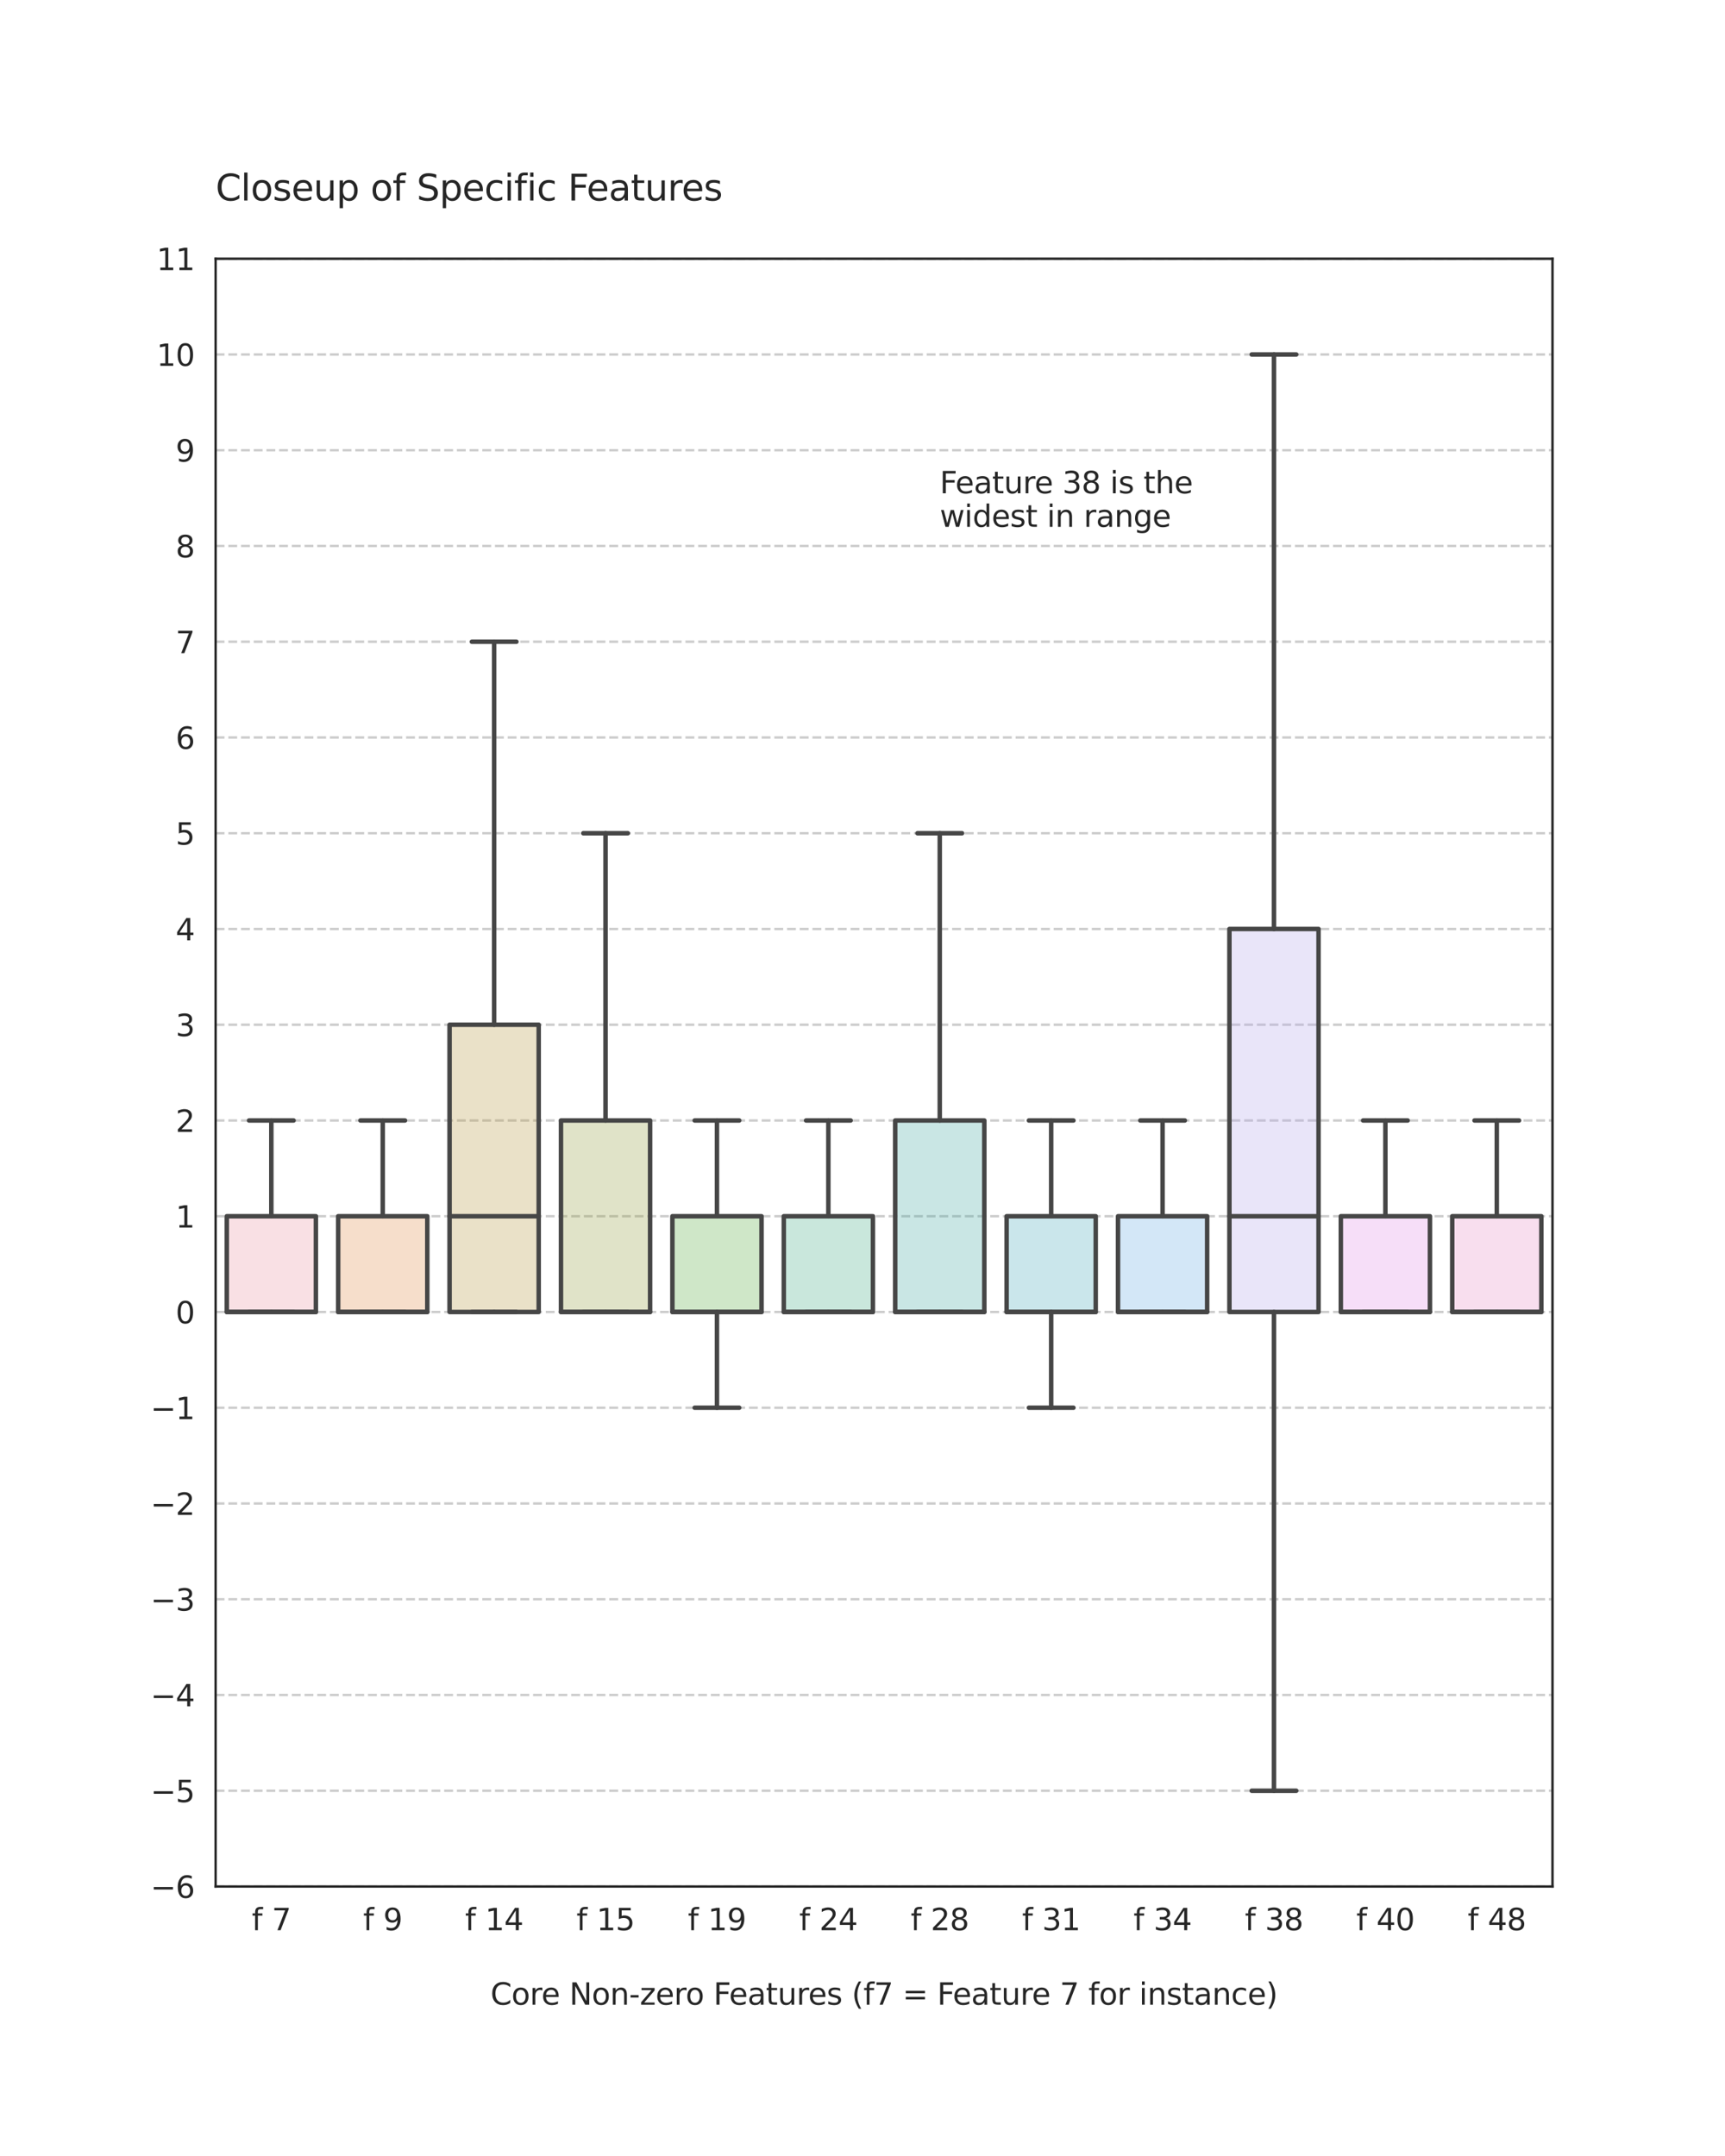 <?xml version="1.0" encoding="utf-8" standalone="no"?>
<!DOCTYPE svg PUBLIC "-//W3C//DTD SVG 1.1//EN"
  "http://www.w3.org/Graphics/SVG/1.1/DTD/svg11.dtd">
<svg height="720pt" version="1.1" viewBox="0 0 576 720" width="576pt" xmlns="http://www.w3.org/2000/svg" xmlns:xlink="http://www.w3.org/1999/xlink">
 <defs>
  <style type="text/css">*{stroke-linecap:butt;stroke-linejoin:round;}</style>
 </defs>
 <g id="figure_1">
  <g id="patch_1">
   <path d="M 0 720 
L 576 720 
L 576 0 
L 0 0 
z
" style="fill:#ffffff;"/>
  </g>
  <g id="axes_1">
   <g id="patch_2">
    <path d="M 72 630 
L 518.4 630 
L 518.4 86.4 
L 72 86.4 
z
" style="fill:#ffffff;"/>
   </g>
   <g id="matplotlib.axis_1">
    <g id="xtick_1">
     <g id="text_1">
      <!-- f 7 -->
      <g style="fill:#262626;" transform="translate(84.07 644.598)scale(0.1 -0.1)">
       <defs>
        <path d="M 2375 4863 
L 2375 4384 
L 1825 4384 
Q 1516 4384 1395 4259 
Q 1275 4134 1275 3809 
L 1275 3500 
L 2222 3500 
L 2222 3053 
L 1275 3053 
L 1275 0 
L 697 0 
L 697 3053 
L 147 3053 
L 147 3500 
L 697 3500 
L 697 3744 
Q 697 4328 969 4595 
Q 1241 4863 1831 4863 
L 2375 4863 
z
" id="DejaVuSans-66" transform="scale(0.016)"/>
        <path id="DejaVuSans-20" transform="scale(0.016)"/>
        <path d="M 525 4666 
L 3525 4666 
L 3525 4397 
L 1831 0 
L 1172 0 
L 2766 4134 
L 525 4134 
L 525 4666 
z
" id="DejaVuSans-37" transform="scale(0.016)"/>
       </defs>
       <use xlink:href="#DejaVuSans-66"/>
       <use x="35.205" xlink:href="#DejaVuSans-20"/>
       <use x="66.992" xlink:href="#DejaVuSans-37"/>
      </g>
     </g>
    </g>
    <g id="xtick_2">
     <g id="text_2">
      <!-- f 9 -->
      <g style="fill:#262626;" transform="translate(121.27 644.598)scale(0.1 -0.1)">
       <defs>
        <path d="M 703 97 
L 703 672 
Q 941 559 1184 500 
Q 1428 441 1663 441 
Q 2288 441 2617 861 
Q 2947 1281 2994 2138 
Q 2813 1869 2534 1725 
Q 2256 1581 1919 1581 
Q 1219 1581 811 2004 
Q 403 2428 403 3163 
Q 403 3881 828 4315 
Q 1253 4750 1959 4750 
Q 2769 4750 3195 4129 
Q 3622 3509 3622 2328 
Q 3622 1225 3098 567 
Q 2575 -91 1691 -91 
Q 1453 -91 1209 -44 
Q 966 3 703 97 
z
M 1959 2075 
Q 2384 2075 2632 2365 
Q 2881 2656 2881 3163 
Q 2881 3666 2632 3958 
Q 2384 4250 1959 4250 
Q 1534 4250 1286 3958 
Q 1038 3666 1038 3163 
Q 1038 2656 1286 2365 
Q 1534 2075 1959 2075 
z
" id="DejaVuSans-39" transform="scale(0.016)"/>
       </defs>
       <use xlink:href="#DejaVuSans-66"/>
       <use x="35.205" xlink:href="#DejaVuSans-20"/>
       <use x="66.992" xlink:href="#DejaVuSans-39"/>
      </g>
     </g>
    </g>
    <g id="xtick_3">
     <g id="text_3">
      <!-- f 14 -->
      <g style="fill:#262626;" transform="translate(155.288 644.598)scale(0.1 -0.1)">
       <defs>
        <path d="M 794 531 
L 1825 531 
L 1825 4091 
L 703 3866 
L 703 4441 
L 1819 4666 
L 2450 4666 
L 2450 531 
L 3481 531 
L 3481 0 
L 794 0 
L 794 531 
z
" id="DejaVuSans-31" transform="scale(0.016)"/>
        <path d="M 2419 4116 
L 825 1625 
L 2419 1625 
L 2419 4116 
z
M 2253 4666 
L 3047 4666 
L 3047 1625 
L 3713 1625 
L 3713 1100 
L 3047 1100 
L 3047 0 
L 2419 0 
L 2419 1100 
L 313 1100 
L 313 1709 
L 2253 4666 
z
" id="DejaVuSans-34" transform="scale(0.016)"/>
       </defs>
       <use xlink:href="#DejaVuSans-66"/>
       <use x="35.205" xlink:href="#DejaVuSans-20"/>
       <use x="66.992" xlink:href="#DejaVuSans-31"/>
       <use x="130.615" xlink:href="#DejaVuSans-34"/>
      </g>
     </g>
    </g>
    <g id="xtick_4">
     <g id="text_4">
      <!-- f 15 -->
      <g style="fill:#262626;" transform="translate(192.488 644.598)scale(0.1 -0.1)">
       <defs>
        <path d="M 691 4666 
L 3169 4666 
L 3169 4134 
L 1269 4134 
L 1269 2991 
Q 1406 3038 1543 3061 
Q 1681 3084 1819 3084 
Q 2600 3084 3056 2656 
Q 3513 2228 3513 1497 
Q 3513 744 3044 326 
Q 2575 -91 1722 -91 
Q 1428 -91 1123 -41 
Q 819 9 494 109 
L 494 744 
Q 775 591 1075 516 
Q 1375 441 1709 441 
Q 2250 441 2565 725 
Q 2881 1009 2881 1497 
Q 2881 1984 2565 2268 
Q 2250 2553 1709 2553 
Q 1456 2553 1204 2497 
Q 953 2441 691 2322 
L 691 4666 
z
" id="DejaVuSans-35" transform="scale(0.016)"/>
       </defs>
       <use xlink:href="#DejaVuSans-66"/>
       <use x="35.205" xlink:href="#DejaVuSans-20"/>
       <use x="66.992" xlink:href="#DejaVuSans-31"/>
       <use x="130.615" xlink:href="#DejaVuSans-35"/>
      </g>
     </g>
    </g>
    <g id="xtick_5">
     <g id="text_5">
      <!-- f 19 -->
      <g style="fill:#262626;" transform="translate(229.688 644.598)scale(0.1 -0.1)">
       <use xlink:href="#DejaVuSans-66"/>
       <use x="35.205" xlink:href="#DejaVuSans-20"/>
       <use x="66.992" xlink:href="#DejaVuSans-31"/>
       <use x="130.615" xlink:href="#DejaVuSans-39"/>
      </g>
     </g>
    </g>
    <g id="xtick_6">
     <g id="text_6">
      <!-- f 24 -->
      <g style="fill:#262626;" transform="translate(266.888 644.598)scale(0.1 -0.1)">
       <defs>
        <path d="M 1228 531 
L 3431 531 
L 3431 0 
L 469 0 
L 469 531 
Q 828 903 1448 1529 
Q 2069 2156 2228 2338 
Q 2531 2678 2651 2914 
Q 2772 3150 2772 3378 
Q 2772 3750 2511 3984 
Q 2250 4219 1831 4219 
Q 1534 4219 1204 4116 
Q 875 4013 500 3803 
L 500 4441 
Q 881 4594 1212 4672 
Q 1544 4750 1819 4750 
Q 2544 4750 2975 4387 
Q 3406 4025 3406 3419 
Q 3406 3131 3298 2873 
Q 3191 2616 2906 2266 
Q 2828 2175 2409 1742 
Q 1991 1309 1228 531 
z
" id="DejaVuSans-32" transform="scale(0.016)"/>
       </defs>
       <use xlink:href="#DejaVuSans-66"/>
       <use x="35.205" xlink:href="#DejaVuSans-20"/>
       <use x="66.992" xlink:href="#DejaVuSans-32"/>
       <use x="130.615" xlink:href="#DejaVuSans-34"/>
      </g>
     </g>
    </g>
    <g id="xtick_7">
     <g id="text_7">
      <!-- f 28 -->
      <g style="fill:#262626;" transform="translate(304.088 644.598)scale(0.1 -0.1)">
       <defs>
        <path d="M 2034 2216 
Q 1584 2216 1326 1975 
Q 1069 1734 1069 1313 
Q 1069 891 1326 650 
Q 1584 409 2034 409 
Q 2484 409 2743 651 
Q 3003 894 3003 1313 
Q 3003 1734 2745 1975 
Q 2488 2216 2034 2216 
z
M 1403 2484 
Q 997 2584 770 2862 
Q 544 3141 544 3541 
Q 544 4100 942 4425 
Q 1341 4750 2034 4750 
Q 2731 4750 3128 4425 
Q 3525 4100 3525 3541 
Q 3525 3141 3298 2862 
Q 3072 2584 2669 2484 
Q 3125 2378 3379 2068 
Q 3634 1759 3634 1313 
Q 3634 634 3220 271 
Q 2806 -91 2034 -91 
Q 1263 -91 848 271 
Q 434 634 434 1313 
Q 434 1759 690 2068 
Q 947 2378 1403 2484 
z
M 1172 3481 
Q 1172 3119 1398 2916 
Q 1625 2713 2034 2713 
Q 2441 2713 2670 2916 
Q 2900 3119 2900 3481 
Q 2900 3844 2670 4047 
Q 2441 4250 2034 4250 
Q 1625 4250 1398 4047 
Q 1172 3844 1172 3481 
z
" id="DejaVuSans-38" transform="scale(0.016)"/>
       </defs>
       <use xlink:href="#DejaVuSans-66"/>
       <use x="35.205" xlink:href="#DejaVuSans-20"/>
       <use x="66.992" xlink:href="#DejaVuSans-32"/>
       <use x="130.615" xlink:href="#DejaVuSans-38"/>
      </g>
     </g>
    </g>
    <g id="xtick_8">
     <g id="text_8">
      <!-- f 31 -->
      <g style="fill:#262626;" transform="translate(341.288 644.598)scale(0.1 -0.1)">
       <defs>
        <path d="M 2597 2516 
Q 3050 2419 3304 2112 
Q 3559 1806 3559 1356 
Q 3559 666 3084 287 
Q 2609 -91 1734 -91 
Q 1441 -91 1130 -33 
Q 819 25 488 141 
L 488 750 
Q 750 597 1062 519 
Q 1375 441 1716 441 
Q 2309 441 2620 675 
Q 2931 909 2931 1356 
Q 2931 1769 2642 2001 
Q 2353 2234 1838 2234 
L 1294 2234 
L 1294 2753 
L 1863 2753 
Q 2328 2753 2575 2939 
Q 2822 3125 2822 3475 
Q 2822 3834 2567 4026 
Q 2313 4219 1838 4219 
Q 1578 4219 1281 4162 
Q 984 4106 628 3988 
L 628 4550 
Q 988 4650 1302 4700 
Q 1616 4750 1894 4750 
Q 2613 4750 3031 4423 
Q 3450 4097 3450 3541 
Q 3450 3153 3228 2886 
Q 3006 2619 2597 2516 
z
" id="DejaVuSans-33" transform="scale(0.016)"/>
       </defs>
       <use xlink:href="#DejaVuSans-66"/>
       <use x="35.205" xlink:href="#DejaVuSans-20"/>
       <use x="66.992" xlink:href="#DejaVuSans-33"/>
       <use x="130.615" xlink:href="#DejaVuSans-31"/>
      </g>
     </g>
    </g>
    <g id="xtick_9">
     <g id="text_9">
      <!-- f 34 -->
      <g style="fill:#262626;" transform="translate(378.488 644.598)scale(0.1 -0.1)">
       <use xlink:href="#DejaVuSans-66"/>
       <use x="35.205" xlink:href="#DejaVuSans-20"/>
       <use x="66.992" xlink:href="#DejaVuSans-33"/>
       <use x="130.615" xlink:href="#DejaVuSans-34"/>
      </g>
     </g>
    </g>
    <g id="xtick_10">
     <g id="text_10">
      <!-- f 38 -->
      <g style="fill:#262626;" transform="translate(415.688 644.598)scale(0.1 -0.1)">
       <use xlink:href="#DejaVuSans-66"/>
       <use x="35.205" xlink:href="#DejaVuSans-20"/>
       <use x="66.992" xlink:href="#DejaVuSans-33"/>
       <use x="130.615" xlink:href="#DejaVuSans-38"/>
      </g>
     </g>
    </g>
    <g id="xtick_11">
     <g id="text_11">
      <!-- f 40 -->
      <g style="fill:#262626;" transform="translate(452.888 644.598)scale(0.1 -0.1)">
       <defs>
        <path d="M 2034 4250 
Q 1547 4250 1301 3770 
Q 1056 3291 1056 2328 
Q 1056 1369 1301 889 
Q 1547 409 2034 409 
Q 2525 409 2770 889 
Q 3016 1369 3016 2328 
Q 3016 3291 2770 3770 
Q 2525 4250 2034 4250 
z
M 2034 4750 
Q 2819 4750 3233 4129 
Q 3647 3509 3647 2328 
Q 3647 1150 3233 529 
Q 2819 -91 2034 -91 
Q 1250 -91 836 529 
Q 422 1150 422 2328 
Q 422 3509 836 4129 
Q 1250 4750 2034 4750 
z
" id="DejaVuSans-30" transform="scale(0.016)"/>
       </defs>
       <use xlink:href="#DejaVuSans-66"/>
       <use x="35.205" xlink:href="#DejaVuSans-20"/>
       <use x="66.992" xlink:href="#DejaVuSans-34"/>
       <use x="130.615" xlink:href="#DejaVuSans-30"/>
      </g>
     </g>
    </g>
    <g id="xtick_12">
     <g id="text_12">
      <!-- f 48 -->
      <g style="fill:#262626;" transform="translate(490.088 644.598)scale(0.1 -0.1)">
       <use xlink:href="#DejaVuSans-66"/>
       <use x="35.205" xlink:href="#DejaVuSans-20"/>
       <use x="66.992" xlink:href="#DejaVuSans-34"/>
       <use x="130.615" xlink:href="#DejaVuSans-38"/>
      </g>
     </g>
    </g>
    <g id="text_13">
     <!--  -->
     <g style="fill:#262626;" transform="translate(295.2 658.277)scale(0.1 -0.1)"/>
     <!-- Core Non-zero Features (f7 = Feature 7 for instance) -->
     <g style="fill:#262626;" transform="translate(163.787 669.474)scale(0.1 -0.1)">
      <defs>
       <path d="M 4122 4306 
L 4122 3641 
Q 3803 3938 3442 4084 
Q 3081 4231 2675 4231 
Q 1875 4231 1450 3742 
Q 1025 3253 1025 2328 
Q 1025 1406 1450 917 
Q 1875 428 2675 428 
Q 3081 428 3442 575 
Q 3803 722 4122 1019 
L 4122 359 
Q 3791 134 3420 21 
Q 3050 -91 2638 -91 
Q 1578 -91 968 557 
Q 359 1206 359 2328 
Q 359 3453 968 4101 
Q 1578 4750 2638 4750 
Q 3056 4750 3426 4639 
Q 3797 4528 4122 4306 
z
" id="DejaVuSans-43" transform="scale(0.016)"/>
       <path d="M 1959 3097 
Q 1497 3097 1228 2736 
Q 959 2375 959 1747 
Q 959 1119 1226 758 
Q 1494 397 1959 397 
Q 2419 397 2687 759 
Q 2956 1122 2956 1747 
Q 2956 2369 2687 2733 
Q 2419 3097 1959 3097 
z
M 1959 3584 
Q 2709 3584 3137 3096 
Q 3566 2609 3566 1747 
Q 3566 888 3137 398 
Q 2709 -91 1959 -91 
Q 1206 -91 779 398 
Q 353 888 353 1747 
Q 353 2609 779 3096 
Q 1206 3584 1959 3584 
z
" id="DejaVuSans-6f" transform="scale(0.016)"/>
       <path d="M 2631 2963 
Q 2534 3019 2420 3045 
Q 2306 3072 2169 3072 
Q 1681 3072 1420 2755 
Q 1159 2438 1159 1844 
L 1159 0 
L 581 0 
L 581 3500 
L 1159 3500 
L 1159 2956 
Q 1341 3275 1631 3429 
Q 1922 3584 2338 3584 
Q 2397 3584 2469 3576 
Q 2541 3569 2628 3553 
L 2631 2963 
z
" id="DejaVuSans-72" transform="scale(0.016)"/>
       <path d="M 3597 1894 
L 3597 1613 
L 953 1613 
Q 991 1019 1311 708 
Q 1631 397 2203 397 
Q 2534 397 2845 478 
Q 3156 559 3463 722 
L 3463 178 
Q 3153 47 2828 -22 
Q 2503 -91 2169 -91 
Q 1331 -91 842 396 
Q 353 884 353 1716 
Q 353 2575 817 3079 
Q 1281 3584 2069 3584 
Q 2775 3584 3186 3129 
Q 3597 2675 3597 1894 
z
M 3022 2063 
Q 3016 2534 2758 2815 
Q 2500 3097 2075 3097 
Q 1594 3097 1305 2825 
Q 1016 2553 972 2059 
L 3022 2063 
z
" id="DejaVuSans-65" transform="scale(0.016)"/>
       <path d="M 628 4666 
L 1478 4666 
L 3547 763 
L 3547 4666 
L 4159 4666 
L 4159 0 
L 3309 0 
L 1241 3903 
L 1241 0 
L 628 0 
L 628 4666 
z
" id="DejaVuSans-4e" transform="scale(0.016)"/>
       <path d="M 3513 2113 
L 3513 0 
L 2938 0 
L 2938 2094 
Q 2938 2591 2744 2837 
Q 2550 3084 2163 3084 
Q 1697 3084 1428 2787 
Q 1159 2491 1159 1978 
L 1159 0 
L 581 0 
L 581 3500 
L 1159 3500 
L 1159 2956 
Q 1366 3272 1645 3428 
Q 1925 3584 2291 3584 
Q 2894 3584 3203 3211 
Q 3513 2838 3513 2113 
z
" id="DejaVuSans-6e" transform="scale(0.016)"/>
       <path d="M 313 2009 
L 1997 2009 
L 1997 1497 
L 313 1497 
L 313 2009 
z
" id="DejaVuSans-2d" transform="scale(0.016)"/>
       <path d="M 353 3500 
L 3084 3500 
L 3084 2975 
L 922 459 
L 3084 459 
L 3084 0 
L 275 0 
L 275 525 
L 2438 3041 
L 353 3041 
L 353 3500 
z
" id="DejaVuSans-7a" transform="scale(0.016)"/>
       <path d="M 628 4666 
L 3309 4666 
L 3309 4134 
L 1259 4134 
L 1259 2759 
L 3109 2759 
L 3109 2228 
L 1259 2228 
L 1259 0 
L 628 0 
L 628 4666 
z
" id="DejaVuSans-46" transform="scale(0.016)"/>
       <path d="M 2194 1759 
Q 1497 1759 1228 1600 
Q 959 1441 959 1056 
Q 959 750 1161 570 
Q 1363 391 1709 391 
Q 2188 391 2477 730 
Q 2766 1069 2766 1631 
L 2766 1759 
L 2194 1759 
z
M 3341 1997 
L 3341 0 
L 2766 0 
L 2766 531 
Q 2569 213 2275 61 
Q 1981 -91 1556 -91 
Q 1019 -91 701 211 
Q 384 513 384 1019 
Q 384 1609 779 1909 
Q 1175 2209 1959 2209 
L 2766 2209 
L 2766 2266 
Q 2766 2663 2505 2880 
Q 2244 3097 1772 3097 
Q 1472 3097 1187 3025 
Q 903 2953 641 2809 
L 641 3341 
Q 956 3463 1253 3523 
Q 1550 3584 1831 3584 
Q 2591 3584 2966 3190 
Q 3341 2797 3341 1997 
z
" id="DejaVuSans-61" transform="scale(0.016)"/>
       <path d="M 1172 4494 
L 1172 3500 
L 2356 3500 
L 2356 3053 
L 1172 3053 
L 1172 1153 
Q 1172 725 1289 603 
Q 1406 481 1766 481 
L 2356 481 
L 2356 0 
L 1766 0 
Q 1100 0 847 248 
Q 594 497 594 1153 
L 594 3053 
L 172 3053 
L 172 3500 
L 594 3500 
L 594 4494 
L 1172 4494 
z
" id="DejaVuSans-74" transform="scale(0.016)"/>
       <path d="M 544 1381 
L 544 3500 
L 1119 3500 
L 1119 1403 
Q 1119 906 1312 657 
Q 1506 409 1894 409 
Q 2359 409 2629 706 
Q 2900 1003 2900 1516 
L 2900 3500 
L 3475 3500 
L 3475 0 
L 2900 0 
L 2900 538 
Q 2691 219 2414 64 
Q 2138 -91 1772 -91 
Q 1169 -91 856 284 
Q 544 659 544 1381 
z
M 1991 3584 
L 1991 3584 
z
" id="DejaVuSans-75" transform="scale(0.016)"/>
       <path d="M 2834 3397 
L 2834 2853 
Q 2591 2978 2328 3040 
Q 2066 3103 1784 3103 
Q 1356 3103 1142 2972 
Q 928 2841 928 2578 
Q 928 2378 1081 2264 
Q 1234 2150 1697 2047 
L 1894 2003 
Q 2506 1872 2764 1633 
Q 3022 1394 3022 966 
Q 3022 478 2636 193 
Q 2250 -91 1575 -91 
Q 1294 -91 989 -36 
Q 684 19 347 128 
L 347 722 
Q 666 556 975 473 
Q 1284 391 1588 391 
Q 1994 391 2212 530 
Q 2431 669 2431 922 
Q 2431 1156 2273 1281 
Q 2116 1406 1581 1522 
L 1381 1569 
Q 847 1681 609 1914 
Q 372 2147 372 2553 
Q 372 3047 722 3315 
Q 1072 3584 1716 3584 
Q 2034 3584 2315 3537 
Q 2597 3491 2834 3397 
z
" id="DejaVuSans-73" transform="scale(0.016)"/>
       <path d="M 1984 4856 
Q 1566 4138 1362 3434 
Q 1159 2731 1159 2009 
Q 1159 1288 1364 580 
Q 1569 -128 1984 -844 
L 1484 -844 
Q 1016 -109 783 600 
Q 550 1309 550 2009 
Q 550 2706 781 3412 
Q 1013 4119 1484 4856 
L 1984 4856 
z
" id="DejaVuSans-28" transform="scale(0.016)"/>
       <path d="M 678 2906 
L 4684 2906 
L 4684 2381 
L 678 2381 
L 678 2906 
z
M 678 1631 
L 4684 1631 
L 4684 1100 
L 678 1100 
L 678 1631 
z
" id="DejaVuSans-3d" transform="scale(0.016)"/>
       <path d="M 603 3500 
L 1178 3500 
L 1178 0 
L 603 0 
L 603 3500 
z
M 603 4863 
L 1178 4863 
L 1178 4134 
L 603 4134 
L 603 4863 
z
" id="DejaVuSans-69" transform="scale(0.016)"/>
       <path d="M 3122 3366 
L 3122 2828 
Q 2878 2963 2633 3030 
Q 2388 3097 2138 3097 
Q 1578 3097 1268 2742 
Q 959 2388 959 1747 
Q 959 1106 1268 751 
Q 1578 397 2138 397 
Q 2388 397 2633 464 
Q 2878 531 3122 666 
L 3122 134 
Q 2881 22 2623 -34 
Q 2366 -91 2075 -91 
Q 1284 -91 818 406 
Q 353 903 353 1747 
Q 353 2603 823 3093 
Q 1294 3584 2113 3584 
Q 2378 3584 2631 3529 
Q 2884 3475 3122 3366 
z
" id="DejaVuSans-63" transform="scale(0.016)"/>
       <path d="M 513 4856 
L 1013 4856 
Q 1481 4119 1714 3412 
Q 1947 2706 1947 2009 
Q 1947 1309 1714 600 
Q 1481 -109 1013 -844 
L 513 -844 
Q 928 -128 1133 580 
Q 1338 1288 1338 2009 
Q 1338 2731 1133 3434 
Q 928 4138 513 4856 
z
" id="DejaVuSans-29" transform="scale(0.016)"/>
      </defs>
      <use xlink:href="#DejaVuSans-43"/>
      <use x="69.824" xlink:href="#DejaVuSans-6f"/>
      <use x="131.006" xlink:href="#DejaVuSans-72"/>
      <use x="169.869" xlink:href="#DejaVuSans-65"/>
      <use x="231.393" xlink:href="#DejaVuSans-20"/>
      <use x="263.18" xlink:href="#DejaVuSans-4e"/>
      <use x="337.984" xlink:href="#DejaVuSans-6f"/>
      <use x="399.166" xlink:href="#DejaVuSans-6e"/>
      <use x="462.545" xlink:href="#DejaVuSans-2d"/>
      <use x="498.629" xlink:href="#DejaVuSans-7a"/>
      <use x="551.119" xlink:href="#DejaVuSans-65"/>
      <use x="612.643" xlink:href="#DejaVuSans-72"/>
      <use x="651.506" xlink:href="#DejaVuSans-6f"/>
      <use x="712.688" xlink:href="#DejaVuSans-20"/>
      <use x="744.475" xlink:href="#DejaVuSans-46"/>
      <use x="796.494" xlink:href="#DejaVuSans-65"/>
      <use x="858.018" xlink:href="#DejaVuSans-61"/>
      <use x="919.297" xlink:href="#DejaVuSans-74"/>
      <use x="958.506" xlink:href="#DejaVuSans-75"/>
      <use x="1021.885" xlink:href="#DejaVuSans-72"/>
      <use x="1060.748" xlink:href="#DejaVuSans-65"/>
      <use x="1122.271" xlink:href="#DejaVuSans-73"/>
      <use x="1174.371" xlink:href="#DejaVuSans-20"/>
      <use x="1206.158" xlink:href="#DejaVuSans-28"/>
      <use x="1245.172" xlink:href="#DejaVuSans-66"/>
      <use x="1280.377" xlink:href="#DejaVuSans-37"/>
      <use x="1344" xlink:href="#DejaVuSans-20"/>
      <use x="1375.787" xlink:href="#DejaVuSans-3d"/>
      <use x="1459.576" xlink:href="#DejaVuSans-20"/>
      <use x="1491.363" xlink:href="#DejaVuSans-46"/>
      <use x="1543.383" xlink:href="#DejaVuSans-65"/>
      <use x="1604.906" xlink:href="#DejaVuSans-61"/>
      <use x="1666.186" xlink:href="#DejaVuSans-74"/>
      <use x="1705.395" xlink:href="#DejaVuSans-75"/>
      <use x="1768.773" xlink:href="#DejaVuSans-72"/>
      <use x="1807.637" xlink:href="#DejaVuSans-65"/>
      <use x="1869.16" xlink:href="#DejaVuSans-20"/>
      <use x="1900.947" xlink:href="#DejaVuSans-37"/>
      <use x="1964.57" xlink:href="#DejaVuSans-20"/>
      <use x="1996.357" xlink:href="#DejaVuSans-66"/>
      <use x="2031.562" xlink:href="#DejaVuSans-6f"/>
      <use x="2092.744" xlink:href="#DejaVuSans-72"/>
      <use x="2133.857" xlink:href="#DejaVuSans-20"/>
      <use x="2165.645" xlink:href="#DejaVuSans-69"/>
      <use x="2193.428" xlink:href="#DejaVuSans-6e"/>
      <use x="2256.807" xlink:href="#DejaVuSans-73"/>
      <use x="2308.906" xlink:href="#DejaVuSans-74"/>
      <use x="2348.115" xlink:href="#DejaVuSans-61"/>
      <use x="2409.395" xlink:href="#DejaVuSans-6e"/>
      <use x="2472.773" xlink:href="#DejaVuSans-63"/>
      <use x="2527.754" xlink:href="#DejaVuSans-65"/>
      <use x="2589.277" xlink:href="#DejaVuSans-29"/>
     </g>
     <!--  -->
     <g style="fill:#262626;" transform="translate(295.2 680.672)scale(0.1 -0.1)"/>
    </g>
   </g>
   <g id="matplotlib.axis_2">
    <g id="ytick_1">
     <g id="line2d_1">
      <path clip-path="url(#p4b3cde2940)" d="M 72 630 
L 518.4 630 
" style="fill:none;stroke:#cccccc;stroke-dasharray:2.96,1.28;stroke-dashoffset:0;stroke-width:0.8;"/>
     </g>
     <g id="text_14">
      <!-- −6 -->
      <g style="fill:#262626;" transform="translate(50.258 633.799)scale(0.1 -0.1)">
       <defs>
        <path d="M 678 2272 
L 4684 2272 
L 4684 1741 
L 678 1741 
L 678 2272 
z
" id="DejaVuSans-2212" transform="scale(0.016)"/>
        <path d="M 2113 2584 
Q 1688 2584 1439 2293 
Q 1191 2003 1191 1497 
Q 1191 994 1439 701 
Q 1688 409 2113 409 
Q 2538 409 2786 701 
Q 3034 994 3034 1497 
Q 3034 2003 2786 2293 
Q 2538 2584 2113 2584 
z
M 3366 4563 
L 3366 3988 
Q 3128 4100 2886 4159 
Q 2644 4219 2406 4219 
Q 1781 4219 1451 3797 
Q 1122 3375 1075 2522 
Q 1259 2794 1537 2939 
Q 1816 3084 2150 3084 
Q 2853 3084 3261 2657 
Q 3669 2231 3669 1497 
Q 3669 778 3244 343 
Q 2819 -91 2113 -91 
Q 1303 -91 875 529 
Q 447 1150 447 2328 
Q 447 3434 972 4092 
Q 1497 4750 2381 4750 
Q 2619 4750 2861 4703 
Q 3103 4656 3366 4563 
z
" id="DejaVuSans-36" transform="scale(0.016)"/>
       </defs>
       <use xlink:href="#DejaVuSans-2212"/>
       <use x="83.789" xlink:href="#DejaVuSans-36"/>
      </g>
     </g>
    </g>
    <g id="ytick_2">
     <g id="line2d_2">
      <path clip-path="url(#p4b3cde2940)" d="M 72 598.024 
L 518.4 598.024 
" style="fill:none;stroke:#cccccc;stroke-dasharray:2.96,1.28;stroke-dashoffset:0;stroke-width:0.8;"/>
     </g>
     <g id="text_15">
      <!-- −5 -->
      <g style="fill:#262626;" transform="translate(50.258 601.823)scale(0.1 -0.1)">
       <use xlink:href="#DejaVuSans-2212"/>
       <use x="83.789" xlink:href="#DejaVuSans-35"/>
      </g>
     </g>
    </g>
    <g id="ytick_3">
     <g id="line2d_3">
      <path clip-path="url(#p4b3cde2940)" d="M 72 566.047 
L 518.4 566.047 
" style="fill:none;stroke:#cccccc;stroke-dasharray:2.96,1.28;stroke-dashoffset:0;stroke-width:0.8;"/>
     </g>
     <g id="text_16">
      <!-- −4 -->
      <g style="fill:#262626;" transform="translate(50.258 569.846)scale(0.1 -0.1)">
       <use xlink:href="#DejaVuSans-2212"/>
       <use x="83.789" xlink:href="#DejaVuSans-34"/>
      </g>
     </g>
    </g>
    <g id="ytick_4">
     <g id="line2d_4">
      <path clip-path="url(#p4b3cde2940)" d="M 72 534.071 
L 518.4 534.071 
" style="fill:none;stroke:#cccccc;stroke-dasharray:2.96,1.28;stroke-dashoffset:0;stroke-width:0.8;"/>
     </g>
     <g id="text_17">
      <!-- −3 -->
      <g style="fill:#262626;" transform="translate(50.258 537.87)scale(0.1 -0.1)">
       <use xlink:href="#DejaVuSans-2212"/>
       <use x="83.789" xlink:href="#DejaVuSans-33"/>
      </g>
     </g>
    </g>
    <g id="ytick_5">
     <g id="line2d_5">
      <path clip-path="url(#p4b3cde2940)" d="M 72 502.094 
L 518.4 502.094 
" style="fill:none;stroke:#cccccc;stroke-dasharray:2.96,1.28;stroke-dashoffset:0;stroke-width:0.8;"/>
     </g>
     <g id="text_18">
      <!-- −2 -->
      <g style="fill:#262626;" transform="translate(50.258 505.893)scale(0.1 -0.1)">
       <use xlink:href="#DejaVuSans-2212"/>
       <use x="83.789" xlink:href="#DejaVuSans-32"/>
      </g>
     </g>
    </g>
    <g id="ytick_6">
     <g id="line2d_6">
      <path clip-path="url(#p4b3cde2940)" d="M 72 470.118 
L 518.4 470.118 
" style="fill:none;stroke:#cccccc;stroke-dasharray:2.96,1.28;stroke-dashoffset:0;stroke-width:0.8;"/>
     </g>
     <g id="text_19">
      <!-- −1 -->
      <g style="fill:#262626;" transform="translate(50.258 473.917)scale(0.1 -0.1)">
       <use xlink:href="#DejaVuSans-2212"/>
       <use x="83.789" xlink:href="#DejaVuSans-31"/>
      </g>
     </g>
    </g>
    <g id="ytick_7">
     <g id="line2d_7">
      <path clip-path="url(#p4b3cde2940)" d="M 72 438.141 
L 518.4 438.141 
" style="fill:none;stroke:#cccccc;stroke-dasharray:2.96,1.28;stroke-dashoffset:0;stroke-width:0.8;"/>
     </g>
     <g id="text_20">
      <!-- 0 -->
      <g style="fill:#262626;" transform="translate(58.638 441.94)scale(0.1 -0.1)">
       <use xlink:href="#DejaVuSans-30"/>
      </g>
     </g>
    </g>
    <g id="ytick_8">
     <g id="line2d_8">
      <path clip-path="url(#p4b3cde2940)" d="M 72 406.165 
L 518.4 406.165 
" style="fill:none;stroke:#cccccc;stroke-dasharray:2.96,1.28;stroke-dashoffset:0;stroke-width:0.8;"/>
     </g>
     <g id="text_21">
      <!-- 1 -->
      <g style="fill:#262626;" transform="translate(58.638 409.964)scale(0.1 -0.1)">
       <use xlink:href="#DejaVuSans-31"/>
      </g>
     </g>
    </g>
    <g id="ytick_9">
     <g id="line2d_9">
      <path clip-path="url(#p4b3cde2940)" d="M 72 374.188 
L 518.4 374.188 
" style="fill:none;stroke:#cccccc;stroke-dasharray:2.96,1.28;stroke-dashoffset:0;stroke-width:0.8;"/>
     </g>
     <g id="text_22">
      <!-- 2 -->
      <g style="fill:#262626;" transform="translate(58.638 377.987)scale(0.1 -0.1)">
       <use xlink:href="#DejaVuSans-32"/>
      </g>
     </g>
    </g>
    <g id="ytick_10">
     <g id="line2d_10">
      <path clip-path="url(#p4b3cde2940)" d="M 72 342.212 
L 518.4 342.212 
" style="fill:none;stroke:#cccccc;stroke-dasharray:2.96,1.28;stroke-dashoffset:0;stroke-width:0.8;"/>
     </g>
     <g id="text_23">
      <!-- 3 -->
      <g style="fill:#262626;" transform="translate(58.638 346.011)scale(0.1 -0.1)">
       <use xlink:href="#DejaVuSans-33"/>
      </g>
     </g>
    </g>
    <g id="ytick_11">
     <g id="line2d_11">
      <path clip-path="url(#p4b3cde2940)" d="M 72 310.235 
L 518.4 310.235 
" style="fill:none;stroke:#cccccc;stroke-dasharray:2.96,1.28;stroke-dashoffset:0;stroke-width:0.8;"/>
     </g>
     <g id="text_24">
      <!-- 4 -->
      <g style="fill:#262626;" transform="translate(58.638 314.035)scale(0.1 -0.1)">
       <use xlink:href="#DejaVuSans-34"/>
      </g>
     </g>
    </g>
    <g id="ytick_12">
     <g id="line2d_12">
      <path clip-path="url(#p4b3cde2940)" d="M 72 278.259 
L 518.4 278.259 
" style="fill:none;stroke:#cccccc;stroke-dasharray:2.96,1.28;stroke-dashoffset:0;stroke-width:0.8;"/>
     </g>
     <g id="text_25">
      <!-- 5 -->
      <g style="fill:#262626;" transform="translate(58.638 282.058)scale(0.1 -0.1)">
       <use xlink:href="#DejaVuSans-35"/>
      </g>
     </g>
    </g>
    <g id="ytick_13">
     <g id="line2d_13">
      <path clip-path="url(#p4b3cde2940)" d="M 72 246.282 
L 518.4 246.282 
" style="fill:none;stroke:#cccccc;stroke-dasharray:2.96,1.28;stroke-dashoffset:0;stroke-width:0.8;"/>
     </g>
     <g id="text_26">
      <!-- 6 -->
      <g style="fill:#262626;" transform="translate(58.638 250.082)scale(0.1 -0.1)">
       <use xlink:href="#DejaVuSans-36"/>
      </g>
     </g>
    </g>
    <g id="ytick_14">
     <g id="line2d_14">
      <path clip-path="url(#p4b3cde2940)" d="M 72 214.306 
L 518.4 214.306 
" style="fill:none;stroke:#cccccc;stroke-dasharray:2.96,1.28;stroke-dashoffset:0;stroke-width:0.8;"/>
     </g>
     <g id="text_27">
      <!-- 7 -->
      <g style="fill:#262626;" transform="translate(58.638 218.105)scale(0.1 -0.1)">
       <use xlink:href="#DejaVuSans-37"/>
      </g>
     </g>
    </g>
    <g id="ytick_15">
     <g id="line2d_15">
      <path clip-path="url(#p4b3cde2940)" d="M 72 182.329 
L 518.4 182.329 
" style="fill:none;stroke:#cccccc;stroke-dasharray:2.96,1.28;stroke-dashoffset:0;stroke-width:0.8;"/>
     </g>
     <g id="text_28">
      <!-- 8 -->
      <g style="fill:#262626;" transform="translate(58.638 186.129)scale(0.1 -0.1)">
       <use xlink:href="#DejaVuSans-38"/>
      </g>
     </g>
    </g>
    <g id="ytick_16">
     <g id="line2d_16">
      <path clip-path="url(#p4b3cde2940)" d="M 72 150.353 
L 518.4 150.353 
" style="fill:none;stroke:#cccccc;stroke-dasharray:2.96,1.28;stroke-dashoffset:0;stroke-width:0.8;"/>
     </g>
     <g id="text_29">
      <!-- 9 -->
      <g style="fill:#262626;" transform="translate(58.638 154.152)scale(0.1 -0.1)">
       <use xlink:href="#DejaVuSans-39"/>
      </g>
     </g>
    </g>
    <g id="ytick_17">
     <g id="line2d_17">
      <path clip-path="url(#p4b3cde2940)" d="M 72 118.376 
L 518.4 118.376 
" style="fill:none;stroke:#cccccc;stroke-dasharray:2.96,1.28;stroke-dashoffset:0;stroke-width:0.8;"/>
     </g>
     <g id="text_30">
      <!-- 10 -->
      <g style="fill:#262626;" transform="translate(52.275 122.176)scale(0.1 -0.1)">
       <use xlink:href="#DejaVuSans-31"/>
       <use x="63.623" xlink:href="#DejaVuSans-30"/>
      </g>
     </g>
    </g>
    <g id="ytick_18">
     <g id="line2d_18">
      <path clip-path="url(#p4b3cde2940)" d="M 72 86.4 
L 518.4 86.4 
" style="fill:none;stroke:#cccccc;stroke-dasharray:2.96,1.28;stroke-dashoffset:0;stroke-width:0.8;"/>
     </g>
     <g id="text_31">
      <!-- 11 -->
      <g style="fill:#262626;" transform="translate(52.275 90.199)scale(0.1 -0.1)">
       <use xlink:href="#DejaVuSans-31"/>
       <use x="63.623" xlink:href="#DejaVuSans-31"/>
      </g>
     </g>
    </g>
   </g>
   <g id="patch_3">
    <path clip-path="url(#p4b3cde2940)" d="M 75.72 438.141 
L 105.48 438.141 
L 105.48 406.165 
L 75.72 406.165 
L 75.72 438.141 
z
" style="fill:#ea96a3;fill-opacity:0.3;stroke:#464646;stroke-linejoin:miter;stroke-width:1.5;"/>
   </g>
   <g id="patch_4">
    <path clip-path="url(#p4b3cde2940)" d="M 112.92 438.141 
L 142.68 438.141 
L 142.68 406.165 
L 112.92 406.165 
L 112.92 438.141 
z
" style="fill:#e19153;fill-opacity:0.3;stroke:#464646;stroke-linejoin:miter;stroke-width:1.5;"/>
   </g>
   <g id="patch_5">
    <path clip-path="url(#p4b3cde2940)" d="M 150.12 438.141 
L 179.88 438.141 
L 179.88 342.212 
L 150.12 342.212 
L 150.12 438.141 
z
" style="fill:#b89c49;fill-opacity:0.3;stroke:#464646;stroke-linejoin:miter;stroke-width:1.5;"/>
   </g>
   <g id="patch_6">
    <path clip-path="url(#p4b3cde2940)" d="M 187.32 438.141 
L 217.08 438.141 
L 217.08 374.188 
L 187.32 374.188 
L 187.32 438.141 
z
" style="fill:#98a246;fill-opacity:0.3;stroke:#464646;stroke-linejoin:miter;stroke-width:1.5;"/>
   </g>
   <g id="patch_7">
    <path clip-path="url(#p4b3cde2940)" d="M 224.52 438.141 
L 254.28 438.141 
L 254.28 406.165 
L 224.52 406.165 
L 224.52 438.141 
z
" style="fill:#60ae47;fill-opacity:0.3;stroke:#464646;stroke-linejoin:miter;stroke-width:1.5;"/>
   </g>
   <g id="patch_8">
    <path clip-path="url(#p4b3cde2940)" d="M 261.72 438.141 
L 291.48 438.141 
L 291.48 406.165 
L 261.72 406.165 
L 261.72 438.141 
z
" style="fill:#4aae8a;fill-opacity:0.3;stroke:#464646;stroke-linejoin:miter;stroke-width:1.5;"/>
   </g>
   <g id="patch_9">
    <path clip-path="url(#p4b3cde2940)" d="M 298.92 438.141 
L 328.68 438.141 
L 328.68 374.188 
L 298.92 374.188 
L 298.92 438.141 
z
" style="fill:#4baba4;fill-opacity:0.3;stroke:#464646;stroke-linejoin:miter;stroke-width:1.5;"/>
   </g>
   <g id="patch_10">
    <path clip-path="url(#p4b3cde2940)" d="M 336.12 438.141 
L 365.88 438.141 
L 365.88 406.165 
L 336.12 406.165 
L 336.12 438.141 
z
" style="fill:#4fabbc;fill-opacity:0.3;stroke:#464646;stroke-linejoin:miter;stroke-width:1.5;"/>
   </g>
   <g id="patch_11">
    <path clip-path="url(#p4b3cde2940)" d="M 373.32 438.141 
L 403.08 438.141 
L 403.08 406.165 
L 373.32 406.165 
L 373.32 438.141 
z
" style="fill:#6daee2;fill-opacity:0.3;stroke:#464646;stroke-linejoin:miter;stroke-width:1.5;"/>
   </g>
   <g id="patch_12">
    <path clip-path="url(#p4b3cde2940)" d="M 410.52 438.141 
L 440.28 438.141 
L 440.28 310.235 
L 410.52 310.235 
L 410.52 438.141 
z
" style="fill:#b6a8eb;fill-opacity:0.3;stroke:#464646;stroke-linejoin:miter;stroke-width:1.5;"/>
   </g>
   <g id="patch_13">
    <path clip-path="url(#p4b3cde2940)" d="M 447.72 438.141 
L 477.48 438.141 
L 477.48 406.165 
L 447.72 406.165 
L 447.72 438.141 
z
" style="fill:#df8fe7;fill-opacity:0.3;stroke:#464646;stroke-linejoin:miter;stroke-width:1.5;"/>
   </g>
   <g id="patch_14">
    <path clip-path="url(#p4b3cde2940)" d="M 484.92 438.141 
L 514.68 438.141 
L 514.68 406.165 
L 484.92 406.165 
L 484.92 438.141 
z
" style="fill:#e890c6;fill-opacity:0.3;stroke:#464646;stroke-linejoin:miter;stroke-width:1.5;"/>
   </g>
   <g id="line2d_19">
    <path clip-path="url(#p4b3cde2940)" d="M 90.6 438.141 
L 90.6 438.141 
" style="fill:none;stroke:#464646;stroke-linecap:round;stroke-width:1.5;"/>
   </g>
   <g id="line2d_20">
    <path clip-path="url(#p4b3cde2940)" d="M 90.6 406.165 
L 90.6 374.188 
" style="fill:none;stroke:#464646;stroke-linecap:round;stroke-width:1.5;"/>
   </g>
   <g id="line2d_21">
    <path clip-path="url(#p4b3cde2940)" d="M 83.16 438.141 
L 98.04 438.141 
" style="fill:none;stroke:#464646;stroke-linecap:round;stroke-width:1.5;"/>
   </g>
   <g id="line2d_22">
    <path clip-path="url(#p4b3cde2940)" d="M 83.16 374.188 
L 98.04 374.188 
" style="fill:none;stroke:#464646;stroke-linecap:round;stroke-width:1.5;"/>
   </g>
   <g id="line2d_23">
    <path clip-path="url(#p4b3cde2940)" d="M 127.8 438.141 
L 127.8 438.141 
" style="fill:none;stroke:#464646;stroke-linecap:round;stroke-width:1.5;"/>
   </g>
   <g id="line2d_24">
    <path clip-path="url(#p4b3cde2940)" d="M 127.8 406.165 
L 127.8 374.188 
" style="fill:none;stroke:#464646;stroke-linecap:round;stroke-width:1.5;"/>
   </g>
   <g id="line2d_25">
    <path clip-path="url(#p4b3cde2940)" d="M 120.36 438.141 
L 135.24 438.141 
" style="fill:none;stroke:#464646;stroke-linecap:round;stroke-width:1.5;"/>
   </g>
   <g id="line2d_26">
    <path clip-path="url(#p4b3cde2940)" d="M 120.36 374.188 
L 135.24 374.188 
" style="fill:none;stroke:#464646;stroke-linecap:round;stroke-width:1.5;"/>
   </g>
   <g id="line2d_27">
    <path clip-path="url(#p4b3cde2940)" d="M 165 438.141 
L 165 438.141 
" style="fill:none;stroke:#464646;stroke-linecap:round;stroke-width:1.5;"/>
   </g>
   <g id="line2d_28">
    <path clip-path="url(#p4b3cde2940)" d="M 165 342.212 
L 165 214.306 
" style="fill:none;stroke:#464646;stroke-linecap:round;stroke-width:1.5;"/>
   </g>
   <g id="line2d_29">
    <path clip-path="url(#p4b3cde2940)" d="M 157.56 438.141 
L 172.44 438.141 
" style="fill:none;stroke:#464646;stroke-linecap:round;stroke-width:1.5;"/>
   </g>
   <g id="line2d_30">
    <path clip-path="url(#p4b3cde2940)" d="M 157.56 214.306 
L 172.44 214.306 
" style="fill:none;stroke:#464646;stroke-linecap:round;stroke-width:1.5;"/>
   </g>
   <g id="line2d_31">
    <path clip-path="url(#p4b3cde2940)" d="M 202.2 438.141 
L 202.2 438.141 
" style="fill:none;stroke:#464646;stroke-linecap:round;stroke-width:1.5;"/>
   </g>
   <g id="line2d_32">
    <path clip-path="url(#p4b3cde2940)" d="M 202.2 374.188 
L 202.2 278.259 
" style="fill:none;stroke:#464646;stroke-linecap:round;stroke-width:1.5;"/>
   </g>
   <g id="line2d_33">
    <path clip-path="url(#p4b3cde2940)" d="M 194.76 438.141 
L 209.64 438.141 
" style="fill:none;stroke:#464646;stroke-linecap:round;stroke-width:1.5;"/>
   </g>
   <g id="line2d_34">
    <path clip-path="url(#p4b3cde2940)" d="M 194.76 278.259 
L 209.64 278.259 
" style="fill:none;stroke:#464646;stroke-linecap:round;stroke-width:1.5;"/>
   </g>
   <g id="line2d_35">
    <path clip-path="url(#p4b3cde2940)" d="M 239.4 438.141 
L 239.4 470.118 
" style="fill:none;stroke:#464646;stroke-linecap:round;stroke-width:1.5;"/>
   </g>
   <g id="line2d_36">
    <path clip-path="url(#p4b3cde2940)" d="M 239.4 406.165 
L 239.4 374.188 
" style="fill:none;stroke:#464646;stroke-linecap:round;stroke-width:1.5;"/>
   </g>
   <g id="line2d_37">
    <path clip-path="url(#p4b3cde2940)" d="M 231.96 470.118 
L 246.84 470.118 
" style="fill:none;stroke:#464646;stroke-linecap:round;stroke-width:1.5;"/>
   </g>
   <g id="line2d_38">
    <path clip-path="url(#p4b3cde2940)" d="M 231.96 374.188 
L 246.84 374.188 
" style="fill:none;stroke:#464646;stroke-linecap:round;stroke-width:1.5;"/>
   </g>
   <g id="line2d_39">
    <path clip-path="url(#p4b3cde2940)" d="M 276.6 438.141 
L 276.6 438.141 
" style="fill:none;stroke:#464646;stroke-linecap:round;stroke-width:1.5;"/>
   </g>
   <g id="line2d_40">
    <path clip-path="url(#p4b3cde2940)" d="M 276.6 406.165 
L 276.6 374.188 
" style="fill:none;stroke:#464646;stroke-linecap:round;stroke-width:1.5;"/>
   </g>
   <g id="line2d_41">
    <path clip-path="url(#p4b3cde2940)" d="M 269.16 438.141 
L 284.04 438.141 
" style="fill:none;stroke:#464646;stroke-linecap:round;stroke-width:1.5;"/>
   </g>
   <g id="line2d_42">
    <path clip-path="url(#p4b3cde2940)" d="M 269.16 374.188 
L 284.04 374.188 
" style="fill:none;stroke:#464646;stroke-linecap:round;stroke-width:1.5;"/>
   </g>
   <g id="line2d_43">
    <path clip-path="url(#p4b3cde2940)" d="M 313.8 438.141 
L 313.8 438.141 
" style="fill:none;stroke:#464646;stroke-linecap:round;stroke-width:1.5;"/>
   </g>
   <g id="line2d_44">
    <path clip-path="url(#p4b3cde2940)" d="M 313.8 374.188 
L 313.8 278.259 
" style="fill:none;stroke:#464646;stroke-linecap:round;stroke-width:1.5;"/>
   </g>
   <g id="line2d_45">
    <path clip-path="url(#p4b3cde2940)" d="M 306.36 438.141 
L 321.24 438.141 
" style="fill:none;stroke:#464646;stroke-linecap:round;stroke-width:1.5;"/>
   </g>
   <g id="line2d_46">
    <path clip-path="url(#p4b3cde2940)" d="M 306.36 278.259 
L 321.24 278.259 
" style="fill:none;stroke:#464646;stroke-linecap:round;stroke-width:1.5;"/>
   </g>
   <g id="line2d_47">
    <path clip-path="url(#p4b3cde2940)" d="M 351 438.141 
L 351 470.118 
" style="fill:none;stroke:#464646;stroke-linecap:round;stroke-width:1.5;"/>
   </g>
   <g id="line2d_48">
    <path clip-path="url(#p4b3cde2940)" d="M 351 406.165 
L 351 374.188 
" style="fill:none;stroke:#464646;stroke-linecap:round;stroke-width:1.5;"/>
   </g>
   <g id="line2d_49">
    <path clip-path="url(#p4b3cde2940)" d="M 343.56 470.118 
L 358.44 470.118 
" style="fill:none;stroke:#464646;stroke-linecap:round;stroke-width:1.5;"/>
   </g>
   <g id="line2d_50">
    <path clip-path="url(#p4b3cde2940)" d="M 343.56 374.188 
L 358.44 374.188 
" style="fill:none;stroke:#464646;stroke-linecap:round;stroke-width:1.5;"/>
   </g>
   <g id="line2d_51">
    <path clip-path="url(#p4b3cde2940)" d="M 388.2 438.141 
L 388.2 438.141 
" style="fill:none;stroke:#464646;stroke-linecap:round;stroke-width:1.5;"/>
   </g>
   <g id="line2d_52">
    <path clip-path="url(#p4b3cde2940)" d="M 388.2 406.165 
L 388.2 374.188 
" style="fill:none;stroke:#464646;stroke-linecap:round;stroke-width:1.5;"/>
   </g>
   <g id="line2d_53">
    <path clip-path="url(#p4b3cde2940)" d="M 380.76 438.141 
L 395.64 438.141 
" style="fill:none;stroke:#464646;stroke-linecap:round;stroke-width:1.5;"/>
   </g>
   <g id="line2d_54">
    <path clip-path="url(#p4b3cde2940)" d="M 380.76 374.188 
L 395.64 374.188 
" style="fill:none;stroke:#464646;stroke-linecap:round;stroke-width:1.5;"/>
   </g>
   <g id="line2d_55">
    <path clip-path="url(#p4b3cde2940)" d="M 425.4 438.141 
L 425.4 598.024 
" style="fill:none;stroke:#464646;stroke-linecap:round;stroke-width:1.5;"/>
   </g>
   <g id="line2d_56">
    <path clip-path="url(#p4b3cde2940)" d="M 425.4 310.235 
L 425.4 118.376 
" style="fill:none;stroke:#464646;stroke-linecap:round;stroke-width:1.5;"/>
   </g>
   <g id="line2d_57">
    <path clip-path="url(#p4b3cde2940)" d="M 417.96 598.024 
L 432.84 598.024 
" style="fill:none;stroke:#464646;stroke-linecap:round;stroke-width:1.5;"/>
   </g>
   <g id="line2d_58">
    <path clip-path="url(#p4b3cde2940)" d="M 417.96 118.376 
L 432.84 118.376 
" style="fill:none;stroke:#464646;stroke-linecap:round;stroke-width:1.5;"/>
   </g>
   <g id="line2d_59">
    <path clip-path="url(#p4b3cde2940)" d="M 462.6 438.141 
L 462.6 438.141 
" style="fill:none;stroke:#464646;stroke-linecap:round;stroke-width:1.5;"/>
   </g>
   <g id="line2d_60">
    <path clip-path="url(#p4b3cde2940)" d="M 462.6 406.165 
L 462.6 374.188 
" style="fill:none;stroke:#464646;stroke-linecap:round;stroke-width:1.5;"/>
   </g>
   <g id="line2d_61">
    <path clip-path="url(#p4b3cde2940)" d="M 455.16 438.141 
L 470.04 438.141 
" style="fill:none;stroke:#464646;stroke-linecap:round;stroke-width:1.5;"/>
   </g>
   <g id="line2d_62">
    <path clip-path="url(#p4b3cde2940)" d="M 455.16 374.188 
L 470.04 374.188 
" style="fill:none;stroke:#464646;stroke-linecap:round;stroke-width:1.5;"/>
   </g>
   <g id="line2d_63">
    <path clip-path="url(#p4b3cde2940)" d="M 499.8 438.141 
L 499.8 438.141 
" style="fill:none;stroke:#464646;stroke-linecap:round;stroke-width:1.5;"/>
   </g>
   <g id="line2d_64">
    <path clip-path="url(#p4b3cde2940)" d="M 499.8 406.165 
L 499.8 374.188 
" style="fill:none;stroke:#464646;stroke-linecap:round;stroke-width:1.5;"/>
   </g>
   <g id="line2d_65">
    <path clip-path="url(#p4b3cde2940)" d="M 492.36 438.141 
L 507.24 438.141 
" style="fill:none;stroke:#464646;stroke-linecap:round;stroke-width:1.5;"/>
   </g>
   <g id="line2d_66">
    <path clip-path="url(#p4b3cde2940)" d="M 492.36 374.188 
L 507.24 374.188 
" style="fill:none;stroke:#464646;stroke-linecap:round;stroke-width:1.5;"/>
   </g>
   <g id="line2d_67">
    <path clip-path="url(#p4b3cde2940)" d="M 75.72 438.141 
L 105.48 438.141 
" style="fill:none;stroke:#464646;stroke-linecap:round;stroke-width:1.5;"/>
   </g>
   <g id="line2d_68">
    <path clip-path="url(#p4b3cde2940)" d="M 112.92 438.141 
L 142.68 438.141 
" style="fill:none;stroke:#464646;stroke-linecap:round;stroke-width:1.5;"/>
   </g>
   <g id="line2d_69">
    <path clip-path="url(#p4b3cde2940)" d="M 150.12 406.165 
L 179.88 406.165 
" style="fill:none;stroke:#464646;stroke-linecap:round;stroke-width:1.5;"/>
   </g>
   <g id="line2d_70">
    <path clip-path="url(#p4b3cde2940)" d="M 187.32 438.141 
L 217.08 438.141 
" style="fill:none;stroke:#464646;stroke-linecap:round;stroke-width:1.5;"/>
   </g>
   <g id="line2d_71">
    <path clip-path="url(#p4b3cde2940)" d="M 224.52 438.141 
L 254.28 438.141 
" style="fill:none;stroke:#464646;stroke-linecap:round;stroke-width:1.5;"/>
   </g>
   <g id="line2d_72">
    <path clip-path="url(#p4b3cde2940)" d="M 261.72 438.141 
L 291.48 438.141 
" style="fill:none;stroke:#464646;stroke-linecap:round;stroke-width:1.5;"/>
   </g>
   <g id="line2d_73">
    <path clip-path="url(#p4b3cde2940)" d="M 298.92 438.141 
L 328.68 438.141 
" style="fill:none;stroke:#464646;stroke-linecap:round;stroke-width:1.5;"/>
   </g>
   <g id="line2d_74">
    <path clip-path="url(#p4b3cde2940)" d="M 336.12 438.141 
L 365.88 438.141 
" style="fill:none;stroke:#464646;stroke-linecap:round;stroke-width:1.5;"/>
   </g>
   <g id="line2d_75">
    <path clip-path="url(#p4b3cde2940)" d="M 373.32 438.141 
L 403.08 438.141 
" style="fill:none;stroke:#464646;stroke-linecap:round;stroke-width:1.5;"/>
   </g>
   <g id="line2d_76">
    <path clip-path="url(#p4b3cde2940)" d="M 410.52 406.165 
L 440.28 406.165 
" style="fill:none;stroke:#464646;stroke-linecap:round;stroke-width:1.5;"/>
   </g>
   <g id="line2d_77">
    <path clip-path="url(#p4b3cde2940)" d="M 447.72 438.141 
L 477.48 438.141 
" style="fill:none;stroke:#464646;stroke-linecap:round;stroke-width:1.5;"/>
   </g>
   <g id="line2d_78">
    <path clip-path="url(#p4b3cde2940)" d="M 484.92 438.141 
L 514.68 438.141 
" style="fill:none;stroke:#464646;stroke-linecap:round;stroke-width:1.5;"/>
   </g>
   <g id="patch_15">
    <path d="M 72 630 
L 72 86.4 
" style="fill:none;stroke:#262626;stroke-linecap:square;stroke-linejoin:miter;stroke-width:0.8;"/>
   </g>
   <g id="patch_16">
    <path d="M 518.4 630 
L 518.4 86.4 
" style="fill:none;stroke:#262626;stroke-linecap:square;stroke-linejoin:miter;stroke-width:0.8;"/>
   </g>
   <g id="patch_17">
    <path d="M 72 630 
L 518.4 630 
" style="fill:none;stroke:#262626;stroke-linecap:square;stroke-linejoin:miter;stroke-width:0.8;"/>
   </g>
   <g id="patch_18">
    <path d="M 72 86.4 
L 518.4 86.4 
" style="fill:none;stroke:#262626;stroke-linecap:square;stroke-linejoin:miter;stroke-width:0.8;"/>
   </g>
   <g id="text_32">
    <!-- Feature 38 is the -->
    <g style="fill:#262626;" transform="translate(313.8 164.736)scale(0.1 -0.1)">
     <defs>
      <path d="M 3513 2113 
L 3513 0 
L 2938 0 
L 2938 2094 
Q 2938 2591 2744 2837 
Q 2550 3084 2163 3084 
Q 1697 3084 1428 2787 
Q 1159 2491 1159 1978 
L 1159 0 
L 581 0 
L 581 4863 
L 1159 4863 
L 1159 2956 
Q 1366 3272 1645 3428 
Q 1925 3584 2291 3584 
Q 2894 3584 3203 3211 
Q 3513 2838 3513 2113 
z
" id="DejaVuSans-68" transform="scale(0.016)"/>
     </defs>
     <use xlink:href="#DejaVuSans-46"/>
     <use x="52.02" xlink:href="#DejaVuSans-65"/>
     <use x="113.543" xlink:href="#DejaVuSans-61"/>
     <use x="174.822" xlink:href="#DejaVuSans-74"/>
     <use x="214.031" xlink:href="#DejaVuSans-75"/>
     <use x="277.41" xlink:href="#DejaVuSans-72"/>
     <use x="316.273" xlink:href="#DejaVuSans-65"/>
     <use x="377.797" xlink:href="#DejaVuSans-20"/>
     <use x="409.584" xlink:href="#DejaVuSans-33"/>
     <use x="473.207" xlink:href="#DejaVuSans-38"/>
     <use x="536.83" xlink:href="#DejaVuSans-20"/>
     <use x="568.617" xlink:href="#DejaVuSans-69"/>
     <use x="596.4" xlink:href="#DejaVuSans-73"/>
     <use x="648.5" xlink:href="#DejaVuSans-20"/>
     <use x="680.287" xlink:href="#DejaVuSans-74"/>
     <use x="719.496" xlink:href="#DejaVuSans-68"/>
     <use x="782.875" xlink:href="#DejaVuSans-65"/>
    </g>
    <!-- widest in range -->
    <g style="fill:#262626;" transform="translate(313.8 175.934)scale(0.1 -0.1)">
     <defs>
      <path d="M 269 3500 
L 844 3500 
L 1563 769 
L 2278 3500 
L 2956 3500 
L 3675 769 
L 4391 3500 
L 4966 3500 
L 4050 0 
L 3372 0 
L 2619 2869 
L 1863 0 
L 1184 0 
L 269 3500 
z
" id="DejaVuSans-77" transform="scale(0.016)"/>
      <path d="M 2906 2969 
L 2906 4863 
L 3481 4863 
L 3481 0 
L 2906 0 
L 2906 525 
Q 2725 213 2448 61 
Q 2172 -91 1784 -91 
Q 1150 -91 751 415 
Q 353 922 353 1747 
Q 353 2572 751 3078 
Q 1150 3584 1784 3584 
Q 2172 3584 2448 3432 
Q 2725 3281 2906 2969 
z
M 947 1747 
Q 947 1113 1208 752 
Q 1469 391 1925 391 
Q 2381 391 2643 752 
Q 2906 1113 2906 1747 
Q 2906 2381 2643 2742 
Q 2381 3103 1925 3103 
Q 1469 3103 1208 2742 
Q 947 2381 947 1747 
z
" id="DejaVuSans-64" transform="scale(0.016)"/>
      <path d="M 2906 1791 
Q 2906 2416 2648 2759 
Q 2391 3103 1925 3103 
Q 1463 3103 1205 2759 
Q 947 2416 947 1791 
Q 947 1169 1205 825 
Q 1463 481 1925 481 
Q 2391 481 2648 825 
Q 2906 1169 2906 1791 
z
M 3481 434 
Q 3481 -459 3084 -895 
Q 2688 -1331 1869 -1331 
Q 1566 -1331 1297 -1286 
Q 1028 -1241 775 -1147 
L 775 -588 
Q 1028 -725 1275 -790 
Q 1522 -856 1778 -856 
Q 2344 -856 2625 -561 
Q 2906 -266 2906 331 
L 2906 616 
Q 2728 306 2450 153 
Q 2172 0 1784 0 
Q 1141 0 747 490 
Q 353 981 353 1791 
Q 353 2603 747 3093 
Q 1141 3584 1784 3584 
Q 2172 3584 2450 3431 
Q 2728 3278 2906 2969 
L 2906 3500 
L 3481 3500 
L 3481 434 
z
" id="DejaVuSans-67" transform="scale(0.016)"/>
     </defs>
     <use xlink:href="#DejaVuSans-77"/>
     <use x="81.787" xlink:href="#DejaVuSans-69"/>
     <use x="109.57" xlink:href="#DejaVuSans-64"/>
     <use x="173.047" xlink:href="#DejaVuSans-65"/>
     <use x="234.57" xlink:href="#DejaVuSans-73"/>
     <use x="286.67" xlink:href="#DejaVuSans-74"/>
     <use x="325.879" xlink:href="#DejaVuSans-20"/>
     <use x="357.666" xlink:href="#DejaVuSans-69"/>
     <use x="385.449" xlink:href="#DejaVuSans-6e"/>
     <use x="448.828" xlink:href="#DejaVuSans-20"/>
     <use x="480.615" xlink:href="#DejaVuSans-72"/>
     <use x="521.729" xlink:href="#DejaVuSans-61"/>
     <use x="583.008" xlink:href="#DejaVuSans-6e"/>
     <use x="646.387" xlink:href="#DejaVuSans-67"/>
     <use x="709.863" xlink:href="#DejaVuSans-65"/>
    </g>
   </g>
   <g id="text_33">
    <!-- Closeup of Specific Features -->
    <g style="fill:#262626;" transform="translate(72 66.963)scale(0.12 -0.12)">
     <defs>
      <path d="M 603 4863 
L 1178 4863 
L 1178 0 
L 603 0 
L 603 4863 
z
" id="DejaVuSans-6c" transform="scale(0.016)"/>
      <path d="M 1159 525 
L 1159 -1331 
L 581 -1331 
L 581 3500 
L 1159 3500 
L 1159 2969 
Q 1341 3281 1617 3432 
Q 1894 3584 2278 3584 
Q 2916 3584 3314 3078 
Q 3713 2572 3713 1747 
Q 3713 922 3314 415 
Q 2916 -91 2278 -91 
Q 1894 -91 1617 61 
Q 1341 213 1159 525 
z
M 3116 1747 
Q 3116 2381 2855 2742 
Q 2594 3103 2138 3103 
Q 1681 3103 1420 2742 
Q 1159 2381 1159 1747 
Q 1159 1113 1420 752 
Q 1681 391 2138 391 
Q 2594 391 2855 752 
Q 3116 1113 3116 1747 
z
" id="DejaVuSans-70" transform="scale(0.016)"/>
      <path d="M 3425 4513 
L 3425 3897 
Q 3066 4069 2747 4153 
Q 2428 4238 2131 4238 
Q 1616 4238 1336 4038 
Q 1056 3838 1056 3469 
Q 1056 3159 1242 3001 
Q 1428 2844 1947 2747 
L 2328 2669 
Q 3034 2534 3370 2195 
Q 3706 1856 3706 1288 
Q 3706 609 3251 259 
Q 2797 -91 1919 -91 
Q 1588 -91 1214 -16 
Q 841 59 441 206 
L 441 856 
Q 825 641 1194 531 
Q 1563 422 1919 422 
Q 2459 422 2753 634 
Q 3047 847 3047 1241 
Q 3047 1584 2836 1778 
Q 2625 1972 2144 2069 
L 1759 2144 
Q 1053 2284 737 2584 
Q 422 2884 422 3419 
Q 422 4038 858 4394 
Q 1294 4750 2059 4750 
Q 2388 4750 2728 4690 
Q 3069 4631 3425 4513 
z
" id="DejaVuSans-53" transform="scale(0.016)"/>
     </defs>
     <use xlink:href="#DejaVuSans-43"/>
     <use x="69.824" xlink:href="#DejaVuSans-6c"/>
     <use x="97.607" xlink:href="#DejaVuSans-6f"/>
     <use x="158.789" xlink:href="#DejaVuSans-73"/>
     <use x="210.889" xlink:href="#DejaVuSans-65"/>
     <use x="272.412" xlink:href="#DejaVuSans-75"/>
     <use x="335.791" xlink:href="#DejaVuSans-70"/>
     <use x="399.268" xlink:href="#DejaVuSans-20"/>
     <use x="431.055" xlink:href="#DejaVuSans-6f"/>
     <use x="492.236" xlink:href="#DejaVuSans-66"/>
     <use x="527.441" xlink:href="#DejaVuSans-20"/>
     <use x="559.229" xlink:href="#DejaVuSans-53"/>
     <use x="622.705" xlink:href="#DejaVuSans-70"/>
     <use x="686.182" xlink:href="#DejaVuSans-65"/>
     <use x="747.705" xlink:href="#DejaVuSans-63"/>
     <use x="802.686" xlink:href="#DejaVuSans-69"/>
     <use x="830.469" xlink:href="#DejaVuSans-66"/>
     <use x="865.674" xlink:href="#DejaVuSans-69"/>
     <use x="893.457" xlink:href="#DejaVuSans-63"/>
     <use x="948.438" xlink:href="#DejaVuSans-20"/>
     <use x="980.225" xlink:href="#DejaVuSans-46"/>
     <use x="1032.244" xlink:href="#DejaVuSans-65"/>
     <use x="1093.768" xlink:href="#DejaVuSans-61"/>
     <use x="1155.047" xlink:href="#DejaVuSans-74"/>
     <use x="1194.256" xlink:href="#DejaVuSans-75"/>
     <use x="1257.635" xlink:href="#DejaVuSans-72"/>
     <use x="1296.498" xlink:href="#DejaVuSans-65"/>
     <use x="1358.021" xlink:href="#DejaVuSans-73"/>
    </g>
    <!--  -->
    <g style="fill:#262626;" transform="translate(72 80.4)scale(0.12 -0.12)"/>
   </g>
  </g>
 </g>
 <defs>
  <clipPath id="p4b3cde2940">
   <rect height="543.6" width="446.4" x="72" y="86.4"/>
  </clipPath>
 </defs>
</svg>
